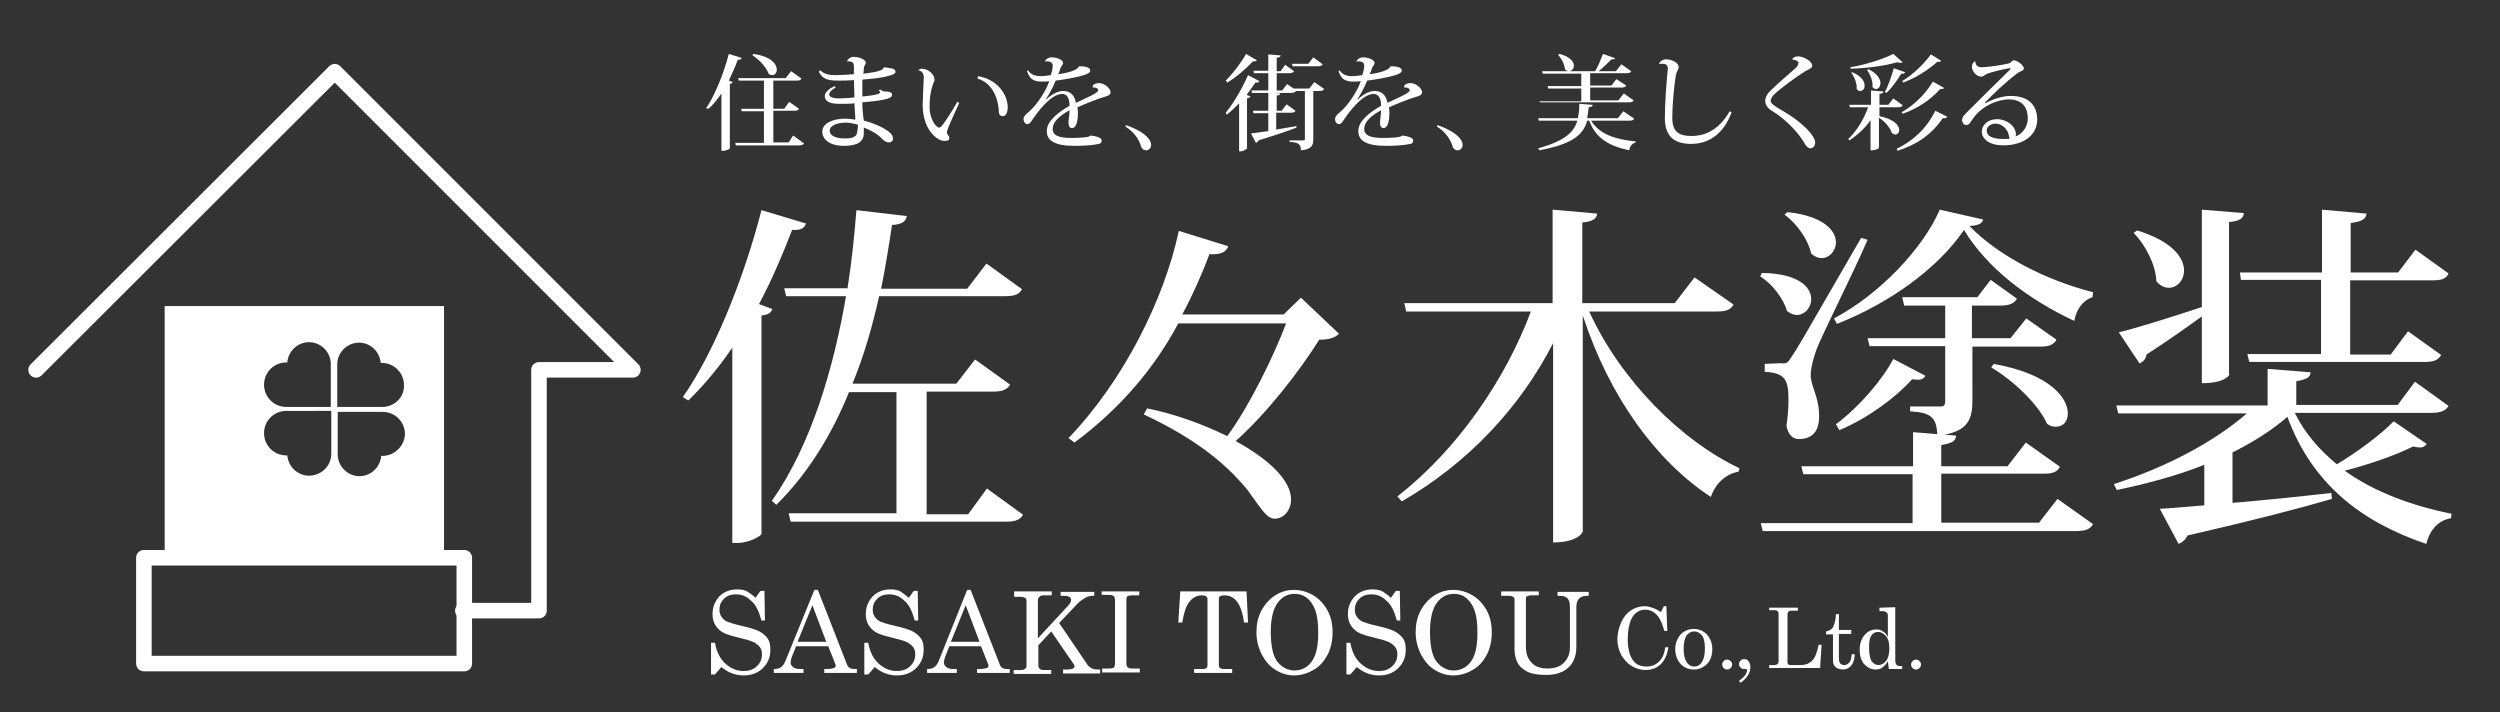 <?xml version="1.0" encoding="utf-8"?>
<!-- Generator: Adobe Illustrator 26.3.1, SVG Export Plug-In . SVG Version: 6.00 Build 0)  -->
<svg version="1.1" id="レイヤー_1" xmlns="http://www.w3.org/2000/svg" xmlns:xlink="http://www.w3.org/1999/xlink" x="0px"
	 y="0px" viewBox="0 0 505.6 144" style="enable-background:new 0 0 505.6 144;" xml:space="preserve">
<rect x="0" y="0" width="505.6" height="144" fill="#333333" stroke="none"/>
<style type="text/css">
	.st0{display:none;fill:#85C6CE;}
	.st1{fill:none;stroke:#FFFFFF;stroke-width:3.142;stroke-linecap:round;stroke-linejoin:round;stroke-miterlimit:10;}
	.st2{fill:#FFFFFF;}
</style>
<polygon class="st0" points="662.4,950.9 -44.4,679.3 -44.4,-163.3 662.4,-313 "/>
<polyline class="st1" points="93.6,123.5 109,123.5 109,74.8 128,74.8 67.7,14.5 7.3,74.8 "/>
<rect x="29.1" y="112.8" class="st1" width="64.8" height="21.4"/>
<path class="st2" d="M33.3,61.9v50.4h56.5V61.9H33.3z M67,91.8L67,91.8c0,2.4-2,4.4-4.5,4.4c-2.3,0-4.2-1.8-4.4-4.1
	c-0.1,0-0.1,0-0.2,0c-2.5,0-4.5-2-4.5-4.5c0-2.5,2-4.5,4.5-4.5c0.2,0,0.3,0,0.5,0v0H67V91.8z M67,82.3h-8.6v0c-0.2,0-0.3,0-0.5,0
	c-2.5,0-4.5-2-4.5-4.5c0-2.5,2-4.5,4.5-4.5c0.1,0,0.1,0,0.2,0c0.2-2.3,2.1-4.1,4.4-4.1c2.4,0,4.4,2,4.4,4.4h0V82.3z M77.3,92.2
	c-0.1,0-0.1,0-0.2,0c-0.2,2.3-2.1,4.1-4.4,4.1c-2.4,0-4.4-2-4.4-4.4h0v-8.6h8.6v0c0.2,0,0.3,0,0.5,0c2.5,0,4.5,2,4.5,4.5
	C81.8,90.2,79.8,92.2,77.3,92.2z M77.3,82.3c-0.2,0-0.3,0-0.5,0v0h-8.6v-8.6h0c0-2.4,2-4.4,4.4-4.4c2.3,0,4.2,1.8,4.4,4.1
	c0.1,0,0.1,0,0.2,0c2.5,0,4.5,2,4.5,4.5C81.8,80.3,79.8,82.3,77.3,82.3z"/>
<g>
	<g>
		<path class="st2" d="M142.8,21.9c1.7-2.5,3.5-6.8,4.6-11l2.6,0.8c-0.1,0.3-0.3,0.4-0.8,0.4c-0.5,1.4-1.2,2.9-1.8,4.2l0.8,0.3
			c-0.1,0.2-0.3,0.3-0.6,0.4v13c0,0.1-0.7,0.5-1.4,0.5h-0.3V18.9c-0.8,1.2-1.7,2.3-2.6,3.1L142.8,21.9z M160.4,27.4l2.2,1.6
			c-0.2,0.3-0.4,0.4-1,0.4h-12.8c0,0,0-0.1-0.1-0.5h5.8v-6.4h-4.5c0-0.1,0-0.1-0.1-0.5h4.6v-5.7h-5.1l-0.1-0.5h9.6l1.1-1.4l2.1,1.5
			c-0.2,0.3-0.4,0.4-1,0.4h-4.7V22h2.2l1-1.4l2,1.4c-0.2,0.3-0.4,0.4-1,0.4h-4.2v6.4h3.1L160.4,27.4z M152.3,10.9
			c3.7,0.5,4.8,2.1,4.8,3.2c0,0.6-0.4,1.1-0.9,1.1c-0.2,0-0.4-0.1-0.7-0.2c-0.5-1.4-2-3-3.3-3.8L152.3,10.9z"/>
	</g>
	<g>
		<path class="st2" d="M171.3,12.4c0.1-0.4,0.7-0.9,1.3-0.9c1.3,0,2.5,0.6,2.5,1.2c0,0.3-0.3,0.5-0.4,1c0,0.2,0,0.7-0.1,1.2
			c0.9-0.1,3.9-0.4,4.1-1.2l0.2-0.1c0.8,0.2,2.2,0.1,2.2,0.9c0,0.5-0.8,0.7-2,1c-1.2,0.3-3.4,0.5-4.7,0.6c0,0.5,0,3,0,3.4
			c0.3,0,3.6-0.3,3.6-0.8c0-0.1-0.1-0.3-0.3-0.4l0.3-0.2c0.5,0.3,0.6,0.4,1,0.4c0.6,0,1.4,0.1,1.4,0.6c0,0.6-0.2,1.1-6,1.6
			c0,1.2,0.1,2.3,0.2,3l0.1,0.7c2,0.5,4,1.4,5,2.2c0.7,0.5,0.9,1,0.9,1.5c0,0.4-0.4,0.7-0.8,0.7c-0.4,0-0.8-0.1-1.4-0.7
			c-0.8-0.9-2.1-1.7-3.7-2.3c0,0.3,0,0.8,0,1.1c0,1.7-1.2,2.6-4,2.6c-2.9,0-4.4-1.3-4.4-2.9c0-1.7,2.2-2.6,4.6-2.6
			c0.7,0,1.5,0.1,2.1,0.2c0-0.2-0.2-2.8-0.2-3.3c-0.8,0.1-2,0.1-3,0.1c-2.2,0-3-0.6-3-1.6c0-0.7,0.8-1.4,2-2l0.2,0.3
			c-0.9,0.5-1.3,1-1.3,1.4c0,0.5,0.7,0.8,2.1,0.8c0.9,0,2.2-0.1,3-0.2l-0.1-3.5c-1.1,0.1-2.7,0.1-3.4,0.1c-2,0-3-0.4-3.7-1.8
			l0.3-0.3c0.6,0.7,1.8,1,2.9,1c1,0,2.9-0.1,3.9-0.2v-1c0-1.1,0-1.6-1.2-1.6c-0.1,0-0.3,0-0.5,0L171.3,12.4z M173.5,25.2
			c-0.8-0.2-1.7-0.4-2.4-0.4c-2,0-3.3,0.7-3.3,1.6c0,1.1,1.3,1.6,3.1,1.6c1.9,0,2.5-0.5,2.5-1.7C173.5,26.2,173.5,25.4,173.5,25.2z"
			/>
	</g>
	<g>
		<path class="st2" d="M185.7,14.2c0.2-0.2,0.5-0.3,0.7-0.3c1.4,0,2.6,1.2,2.6,2.2c0,0.4-0.2,0.6-0.3,0.9c-0.3,0.9-0.7,2.1-0.7,4.7
			c0,2.3,1.3,4.1,1.9,4.1c0.3,0,0.5-0.2,1-0.9c0.6-0.8,1.8-2.7,2.7-4.3l0.4,0.2c-2,4.4-2.5,5.5-2.5,6c0,0.1,0,0.3,0.1,0.3
			c0.2,0.3,0.4,0.6,0.4,0.8c0,0.5-0.4,0.6-1,0.6c-1.5,0-4.4-2.3-4.4-7.3c0-0.8,0.2-4.5,0.2-5C187,14.9,186.4,14.3,185.7,14.2
			L185.7,14.2z M197.8,15.4c4.1,0.7,6,3.9,6,6.3c0,0.9-0.3,1.8-1,1.8c-0.4,0-0.8-0.3-0.8-0.9c-0.1-3-1.5-5.9-4.3-6.7L197.8,15.4z"/>
	</g>
	<g>
		<path class="st2" d="M221,17.3c0.2-0.3,0.8-0.5,1.2-0.5c1.3,0,2.4,1.2,2.4,1.8c0,0.7-0.6,0.8-1.6,1.1c-1,0.3-3.3,1.2-5.1,2
			c0,0.3,0.1,0.6,0.1,0.9c0,2.4-0.5,3.3-1.2,3.3c-0.4,0-0.7-0.3-0.7-1c0-0.1,0-0.2,0-0.4c0.2-1.6,0.2-1.7,0.2-2.2
			c-1.8,1-3.4,2.2-3.4,3.8c0,1.3,1.3,1.8,3.7,1.8c1.9,0,3.7-0.1,4-0.5c1.4,0.2,2.2,0.5,2.2,1c0,0.5-0.2,0.7-1.1,0.8
			c-0.9,0.2-3.1,0.3-4.3,0.3c-4.2,0-5.7-1.1-5.7-3c0-2.1,2.5-3.9,4.6-5.1c0-0.1,0-0.3,0-0.4c-0.1-1.4-0.7-2-1.5-2
			c-1.8,0-4,2.3-5.8,4.9c-0.5,0.8-0.8,1.2-1.2,1.2c-0.4,0-0.8-0.4-0.8-1c0-0.6,0.5-1,1.1-1.5c1.7-1.5,3.5-4.3,4.1-6.2
			c-0.5,0.1-1.2,0.1-1.6,0.1c-1.2,0-1.9-0.4-2.2-0.8c-0.3-0.3-0.5-0.8-0.7-1.3l0.2-0.2c0.5,0.8,1.3,1.2,2.6,1.2c0.5,0,1.4-0.1,2-0.2
			c0.3-0.8,0.4-1.5,0.4-2c0-0.5-0.5-0.8-1.1-0.8c-0.2,0-0.3,0-0.5,0.1l0,0c0.1-0.4,0.6-0.9,1.4-0.9c1.2,0,2.3,0.6,2.3,1.1
			c0,0.4-0.3,0.6-0.5,1c-0.1,0.4-0.3,0.9-0.5,1.3c0.2,0,3.9-0.5,4.2-1.6c1.3,0,2.3,0.2,2.3,0.9c0,0.4-0.7,0.7-1.3,0.9
			c-1.3,0.4-3.9,0.9-5.7,1.1c-0.6,1.5-1.4,2.9-2,3.8l0.1,0c1.4-1.3,2.6-1.7,3.4-1.7c1.2,0,2.3,0.6,2.6,2.4c2.1-1,4.5-2,4.5-2.5
			c0-0.4-0.4-0.6-0.8-0.6c-0.1,0-0.2,0-0.3,0L221,17.3z"/>
	</g>
	<g>
		<path class="st2" d="M227.7,25.3c3,1,5.1,2.6,5.1,4c0,0.7-0.5,1.1-1,1.1c-0.4,0-0.8-0.2-1-0.7c-0.4-1.4-1.4-3-3.2-4.1L227.7,25.3z
			"/>
	</g>
	<g>
		<path class="st2" d="M247.9,16.3c1.6-1.6,3.3-3.9,4.1-5.4l2.2,1.3c-0.1,0.1-0.2,0.2-0.4,0.2c-0.1,0-0.2,0-0.4,0
			c-1.2,1.3-3.2,3.1-5.2,4.3L247.9,16.3z M247.9,22.8c1.8-2.2,3.6-5.5,4.5-7.6l2.3,1.2c-0.1,0.2-0.2,0.3-0.5,0.3c-0.1,0-0.2,0-0.3,0
			c-0.5,0.7-1.1,1.6-1.8,2.5l0.8,0.3c-0.1,0.2-0.3,0.3-0.7,0.4v10.1c0,0.1-0.7,0.6-1.3,0.6h-0.3v-9.7c-0.8,0.8-1.6,1.6-2.5,2.3
			L247.9,22.8z M265.8,16.6l2,1.4c-0.2,0.3-0.4,0.4-1,0.4h-1.2v9.7c0,1.3-0.3,2.1-2.5,2.3c0-1.4-0.7-1.6-2.3-1.7v-0.3h2.7
			c0.3,0,0.4-0.1,0.4-0.3v-9.7h-1.8c-0.1,0.1-0.2,0.3-0.4,0.3c-0.1,0-0.3,0.1-0.6,0.1h-3.4l1.2,0.1c0,0.3-0.2,0.4-0.7,0.4v3.1h1
			l1-1.3l1.8,1.3c-0.1,0.3-0.4,0.4-1,0.4h-2.9v3.4l4.1-0.7l0,0.3c-1.7,0.7-4.2,1.5-7.7,2.6c-0.1,0.3-0.3,0.4-0.5,0.5L253,27
			c0.8-0.1,2-0.3,3.5-0.5v-3.6h-3l-0.1-0.5h3.1v-3.6h-3.3l-0.1-0.5h3.4v-3.5h-2.9l-0.1-0.5h3V11l2.5,0.2c0,0.3-0.2,0.4-0.8,0.5v2.7
			h0.8l0.9-1.3l1.8,1.3c-0.2,0.3-0.4,0.4-1,0.4h-2.5v3.5h1.1l1-1.3l1.3,0.9h3.2L265.8,16.6z M267.5,13c-0.2,0.3-0.4,0.4-1,0.4h-5.1
			l-0.1-0.5h3.3l1-1.3L267.5,13z"/>
	</g>
	<g>
		<path class="st2" d="M284,17.3c0.2-0.3,0.8-0.5,1.2-0.5c1.3,0,2.4,1.2,2.4,1.8c0,0.7-0.6,0.8-1.6,1.1c-1,0.3-3.3,1.2-5.1,2
			c0,0.3,0.1,0.6,0.1,0.9c0,2.4-0.5,3.3-1.2,3.3c-0.4,0-0.7-0.3-0.7-1c0-0.1,0-0.2,0-0.4c0.2-1.6,0.2-1.7,0.2-2.2
			c-1.8,1-3.4,2.2-3.4,3.8c0,1.3,1.3,1.8,3.7,1.8c1.9,0,3.7-0.1,4-0.5c1.4,0.2,2.2,0.5,2.2,1c0,0.5-0.2,0.7-1.1,0.8
			c-0.9,0.2-3.1,0.3-4.3,0.3c-4.2,0-5.7-1.1-5.7-3c0-2.1,2.5-3.9,4.6-5.1c0-0.1,0-0.3,0-0.4c-0.1-1.4-0.7-2-1.5-2
			c-1.8,0-4,2.3-5.8,4.9c-0.5,0.8-0.8,1.2-1.2,1.2c-0.4,0-0.8-0.4-0.8-1c0-0.6,0.5-1,1.1-1.5c1.7-1.5,3.5-4.3,4.1-6.2
			c-0.5,0.1-1.2,0.1-1.6,0.1c-1.2,0-1.9-0.4-2.2-0.8c-0.3-0.3-0.5-0.8-0.7-1.3l0.2-0.2c0.5,0.8,1.3,1.2,2.6,1.2c0.5,0,1.4-0.1,2-0.2
			c0.3-0.8,0.4-1.5,0.4-2c0-0.5-0.5-0.8-1.1-0.8c-0.2,0-0.3,0-0.5,0.1l0,0c0.1-0.4,0.6-0.9,1.4-0.9c1.2,0,2.3,0.6,2.3,1.1
			c0,0.4-0.3,0.6-0.5,1c-0.1,0.4-0.3,0.9-0.5,1.3c0.2,0,3.9-0.5,4.2-1.6c1.3,0,2.3,0.2,2.3,0.9c0,0.4-0.7,0.7-1.3,0.9
			c-1.3,0.4-3.9,0.9-5.7,1.1c-0.6,1.5-1.4,2.9-2,3.8l0.1,0c1.4-1.3,2.6-1.7,3.4-1.7c1.2,0,2.3,0.6,2.6,2.4c2.1-1,4.5-2,4.5-2.5
			c0-0.4-0.4-0.6-0.8-0.6c-0.1,0-0.2,0-0.3,0L284,17.3z"/>
	</g>
	<g>
		<path class="st2" d="M290.7,25.3c3,1,5.1,2.6,5.1,4c0,0.7-0.5,1.1-1,1.1c-0.4,0-0.8-0.2-1-0.7c-0.4-1.4-1.4-3-3.2-4.1L290.7,25.3z
			"/>
	</g>
	<g>
		<path class="st2" d="M330.5,24c-0.2,0.3-0.4,0.4-1,0.4h-7.7c1.6,2.7,4.8,3.8,9,4.2l0,0.2c-0.7,0.2-1.2,0.8-1.3,1.6
			c-4.2-0.9-6.8-2.5-8.1-6H321c-0.8,2.8-2.8,4.7-9.7,6l-0.2-0.4c5.3-1.5,7.2-3.2,7.9-5.6h-7.8l-0.1-0.5h8c0.2-0.9,0.3-1.8,0.3-2.9
			l2.7,0.2c0,0.3-0.2,0.4-0.8,0.5c-0.1,0.8-0.2,1.5-0.3,2.2h6.2l1.1-1.4L330.5,24z M311.3,20.5h8.5v-2.6h-6.7l-0.1-0.5h6.8v-2.5H312
			l-0.1-0.5h10.7c0.6-1,1.2-2.5,1.6-3.5l2.5,0.9c-0.1,0.1-0.3,0.2-0.5,0.2c-0.1,0-0.2,0-0.3,0c-0.7,0.7-1.7,1.7-2.6,2.4h3.5l1.1-1.4
			l2,1.4c-0.1,0.3-0.4,0.4-1,0.4h-7.3v2.5h4.3l1-1.3l2,1.3c-0.2,0.3-0.4,0.4-1,0.4h-6.3v2.6h5.7l1.1-1.4l2,1.4
			c-0.2,0.3-0.4,0.4-1,0.4h-17.9L311.3,20.5z M315.4,10.9c2.2,0.6,2.9,1.6,2.9,2.4c0,0.6-0.5,1.1-1,1.1c-0.3,0-0.5-0.1-0.8-0.4
			c-0.1-1-0.7-2.2-1.4-2.9L315.4,10.9z"/>
	</g>
	<g>
		<path class="st2" d="M335.5,12.9c0.2-0.5,0.8-0.9,1.4-0.9c1.3,0,2.6,0.7,2.6,1.6c0,0.5-0.4,0.6-0.6,1.8c-0.3,1.7-0.7,5.8-0.7,8.4
			c0,3,1.5,3.7,3.9,3.7c3.1,0,5.8-1.6,7.7-5l0.4,0.2c-1.7,4.6-4.8,6.4-8.2,6.4c-2.9,0-5.3-1.1-5.3-5.2c0-2.8,0.3-7.1,0.6-10v-0.1
			c0-0.9-0.8-0.9-1.2-0.9C335.9,12.9,335.7,12.9,335.5,12.9L335.5,12.9z"/>
	</g>
	<g>
		<path class="st2" d="M362.4,12c0.3-0.4,0.7-0.6,1.2-0.6c1.2,0,2.9,1,2.9,1.9c0,0.5-0.7,0.7-1.4,1.1c-1.8,1.1-5.2,3.6-6.3,4.7
			c-0.4,0.4-0.7,0.9-0.7,1.3c0,0.5,0.7,1,1.9,1.7c4.5,2.5,7.1,5.4,7.1,6.7c0,0.7-0.4,1.2-1,1.2c-0.4,0-0.9-0.5-1.2-1.1
			c-1.1-1.9-3.5-4.6-6.4-6.4c-0.9-0.5-1.5-1.2-1.5-2.1c0-0.7,0.4-1.4,0.9-1.9c1.2-1.2,3.8-3.5,5.1-4.6c0.5-0.4,0.7-0.8,0.7-1.1
			C363.8,12.3,363,12.1,362.4,12L362.4,12z"/>
	</g>
	<g>
		<path class="st2" d="M380.1,21.7v1.8c3,0.6,4,1.9,4,2.8c0,0.5-0.3,0.9-0.8,0.9c-0.2,0-0.4-0.1-0.7-0.3c-0.3-1.1-1.5-2.4-2.6-3.1
			v6.1c0,0-0.3,0.5-1.7,0.5v-6.1c-1.1,1.6-2.6,3-4.3,4.1l-0.2-0.3c1.8-1.7,3.2-4.1,4-6.4h-3.7l-0.1-0.5h4.4v-2.9l2.5,0.2
			c0,0.3-0.2,0.4-0.8,0.5v2.2h1.8l1-1.3l1.9,1.4c-0.2,0.3-0.4,0.4-1,0.4H380.1z M374.2,13.6c3.1-0.5,6.8-1.7,8.7-2.7l1.9,1.7
			c-0.1,0.1-0.3,0.1-0.5,0.1c-0.2,0-0.4-0.1-0.7-0.1c-2.3,0.7-6,1.2-9.3,1.3L374.2,13.6z M374.6,14.6c1.9,0.8,2.5,1.9,2.5,2.7
			c0,0.7-0.4,1.1-0.9,1.1c-0.2,0-0.5-0.1-0.7-0.4c0.1-1.1-0.5-2.5-1.1-3.3L374.6,14.6z M377.9,14c1.8,0.9,2.4,2,2.4,2.8
			c0,0.7-0.4,1.2-0.9,1.2c-0.2,0-0.5-0.1-0.7-0.4c0.1-1.1-0.4-2.5-1.1-3.4L377.9,14z M385.3,14.6c-0.1,0.2-0.3,0.4-0.8,0.3
			c-0.9,1.5-2,3-3,3.9l-0.3-0.2c0.6-1.1,1.3-3,1.8-4.8L385.3,14.6z M383.6,30.1c3.2-1.6,5.9-3.9,7.8-7.7l2.4,1.2
			c-0.1,0.2-0.2,0.3-0.5,0.3c-0.1,0-0.2,0-0.4,0c-2.4,3.5-5.4,5.4-9.2,6.6L383.6,30.1z M393.2,17.8c-0.1,0.1-0.3,0.2-0.5,0.2
			c-0.1,0-0.2,0-0.3,0c-2.1,2.3-4.7,4-7.6,5l-0.2-0.3c2.4-1.4,4.7-3.5,6.3-6.2L393.2,17.8z M392.6,12.3c-0.1,0.1-0.2,0.2-0.4,0.2
			c-0.1,0-0.2,0-0.4,0c-2,1.8-4.5,3.3-6.9,4.2l-0.2-0.3c2.1-1.3,4.2-3.2,5.8-5.4L392.6,12.3z"/>
	</g>
	<g>
		<path class="st2" d="M401.5,20.9c1.6-0.9,3.6-1.5,5.1-1.5c4.1,0,5.4,2.3,5.4,4.8c0,3-2.6,5.2-6.9,5.2c-2.6,0-4.3-1.2-4.3-2.8
			c0-1.3,1.2-2.5,3.1-2.5c1.9,0,3.8,1.4,3.8,3.1c0,0.2,0,0.3-0.1,0.4c1.5-0.5,2.5-2.1,2.5-3.6c0-2.4-1.2-3.9-3.9-3.9
			c-1.4,0-5.2,0.8-7.4,4.2c-0.3,0.5-0.6,1-1.2,1c-0.5,0-0.8-0.7-0.8-1c0-0.7,0.7-1.3,1.1-1.7c1.7-1.7,6-6,8.5-8.4
			c0.1-0.1,0.2-0.2,0.2-0.3c0-0.1-0.1-0.1-0.2-0.1c-0.3,0-3.6,0.7-4.7,1.2c-0.5,0.3-0.6,0.5-1,0.5c-1,0-1.9-1.1-1.9-2
			c0-0.3,0.1-0.8,0.6-1.1l0.1,0c0,0.7,0.4,1.2,1.2,1.2c1.3,0,4.7-0.5,5.6-0.8c0.4-0.1,0.7-0.6,0.9-0.6c0.9,0,2.1,1.1,2.1,1.6
			c0,0.6-0.7,0.5-1.4,1.1c-2.3,1.7-4.9,4.2-6.5,5.9L401.5,20.9z M405.1,28.1c0.5,0,1,0,1.4-0.1c-0.1-0.1-0.2-0.2-0.2-0.4
			c-0.1-1.3-1.3-2.6-2.7-2.6c-1,0-1.8,0.6-1.8,1.4C401.8,27.9,403.8,28.1,405.1,28.1z"/>
	</g>
</g>
<g>
	<g>
		<path class="st2" d="M163,45.2c-0.3,0.9-0.9,1.4-2.8,1.3c-2,5.2-4.2,10.3-6.7,15l2.7,1c-0.2,0.7-0.9,1.2-2.2,1.3v44.2
			c-0.1,0.4-2.5,1.8-4.8,1.8h-1.1V70.3c-2.7,4-5.8,7.7-8.9,10.7l-1.1-0.7c6-8.5,12.2-23.4,15.9-37.8L163,45.2z M199.6,98.8l7.3,5.3
			c-0.6,1-1.4,1.4-3.5,1.4h-43.5l-0.4-1.7h21.8V79.3h-9.6c-3.4,8.4-8.2,16.4-14.7,22.8l-0.9-0.8c8-11.4,12.5-26.9,15-41.4h-12.1
			l-0.4-1.6h12.8c0.9-5.6,1.4-10.9,1.8-15.8l10.2,1.2c-0.2,1-0.9,1.7-3,1.8c-0.6,4-1.3,8.4-2.2,12.9h17.4l3.9-5.1l7.2,5.2
			c-0.6,1-1.4,1.4-3.5,1.4h-25.4c-1.3,5.8-3,11.9-5.4,17.7h21l3.8-4.9l7.1,5.1c-0.7,1-1.5,1.4-3.5,1.4h-13.4V104h8.4L199.6,98.8z"/>
	</g>
	<g>
		<path class="st2" d="M263.1,60.2l7.7,7.3c-0.9,0.9-2.2,1.2-4,1.2c-4,6.4-10.7,15-16.9,20.5c6.4,3.5,11.2,7.8,11.2,11.8
			c0,2.1-1.4,3.9-3.3,3.9c-1.7,0-2.9-2.3-5.5-5.8c-4.6-5.6-10.8-10.5-21-15.3l0.7-1.2c5.2,1,11.1,3.1,16.2,5.6
			c4.5-6.1,9.5-16.4,11.9-22.8h-21.8c-4.8,9-11.7,17.2-21,24.1l-1.2-0.9c11.3-11.8,19.4-28.3,22.3-41.9l10,3.1
			c-0.5,1.5-2.2,1.7-3.8,1.6c-1.4,3.8-3.5,8.5-5.5,12.2h20.5L263.1,60.2z"/>
	</g>
	<g>
		<path class="st2" d="M350.6,61.6c-0.6,1-1.4,1.4-3.5,1.4h-25.7c6.4,14,18.7,26.2,30.4,31.7l-0.2,0.7c-2.4,0.4-4.6,2.2-5.6,5.1
			c-11.1-7.3-20.5-20.2-25.9-36.7v43.7c0,0.1-0.9,2.2-6,2.2V69.4c-6.6,12.9-17.1,24.2-30.6,32l-0.9-1c12.1-9.4,21.9-23.7,27-37.4
			h-25.2l-0.4-1.7h30V42.4l9,0.8c-0.1,1-0.8,1.6-3,1.8v16.3h18.7l4-5.2L350.6,61.6z"/>
	</g>
	<g>
		<path class="st2" d="M356.3,55.2c7.5,0.1,10,2.9,10,5.3c0,1.7-1.3,3.2-2.9,3.2c-0.7,0-1.3-0.3-2-0.8c-0.7-2.5-3-5.5-5.4-7
			L356.3,55.2z M412.3,105.8l3.8-4.9l7.2,5.1c-0.6,1-1.4,1.4-3.5,1.4h-63.3l-0.4-1.6h30.7v-9.9h-22.1l-0.4-1.6h22.6v-6.9l4.9,0.4
			c-0.2-3.3-1.2-4.4-5.5-4.6v-1h6.2c0.7,0,0.9-0.3,0.9-1.2V70h-15.3l-0.4-1.6h15.7v-6.6h-8.3l-0.4-1.7h15.2l2.7-3.5l5.3,3.8
			c-0.5,0.9-1.4,1.4-3.3,1.4h-5.8v6.6h7.8l3.2-4l6.1,4.3c-0.6,1-1.4,1.4-3.3,1.4h-13.7V81c0,3.6-0.8,6-5.6,6.9l2.3,0.2
			c-0.1,1.1-0.7,1.5-3,1.9v4.3h13.4l3.7-4.8l6.9,4.9c-0.6,1.1-1.4,1.4-3.5,1.4h-20.5v9.9H412.3z M360.4,73.5c0.9,0,1.1,0,1.9-1.3
			c1.4-2.1,1.4-2.1,14.1-24.1l1.3,0.4c-2.7,6.3-9.3,19.4-10.3,22.1c-0.7,1.9-1.2,3.9-1.2,5.3c0,2.2,1.7,4.4,1.7,8.2
			c0,1.1,0,4.7-4.1,4.7c-1.2,0-2.2-0.9-2.5-2.7c0.3-2,0.4-3.8,0.4-5.3c0-4-0.7-5.4-4.8-5.6v-1.6C359.5,73.5,360.4,73.4,360.4,73.5
			L360.4,73.5z M361.5,42.9c7.4,0.8,9.8,3.8,9.8,6.1c0,1.7-1.3,3.2-2.9,3.2c-0.7,0-1.4-0.3-2.1-0.9c-0.6-2.8-2.9-6.1-5.4-7.9
			L361.5,42.9z M370.9,64.4c9.3-4.9,18.1-14.3,21.4-22l8.8,2c-0.3,0.8-0.9,1.2-2.8,1.3c5.7,5.9,15.2,10.9,25,13.4l-0.1,1
			c-2.1,0.7-3.3,2.6-3.7,4.8c-9.2-4.3-17.6-10.6-22.3-18.4c-5.2,7.7-15,14.8-25.7,19L370.9,64.4z M371.3,85.8
			c4.7-3.5,9.4-9,11.6-13.2l6.5,3.4c-0.3,0.5-0.7,0.8-1.6,0.8c-0.3,0-0.7-0.1-1.1-0.1c-3.2,3.6-8.8,7.8-14.7,10.3L371.3,85.8z
			 M403.2,73.6c11.4,2,15,6.9,15,10c0,1.7-1,2.7-2.4,2.7c-0.5,0-1.2-0.1-1.8-0.6c-1.8-4-6.9-8.8-11.3-11.4L403.2,73.6z"/>
	</g>
	<g>
		<path class="st2" d="M464.1,83.5c2,4.1,5,7.5,8.5,10.4c4.2-2.5,9-6.1,11.5-8.7l6.7,4.6c-0.4,0.4-0.7,0.7-1.4,0.7
			c-0.4,0-0.9-0.1-1.4-0.2c-3.3,1.7-8.8,3.6-13.8,4.9c6,4.3,13.6,7.1,21.6,8.7l-0.1,0.9c-2.5,0.4-4.3,2.3-5,5.2
			c-13.3-4.5-23.1-12.2-28.1-25.7c-3.1,2.7-6.9,5.1-11.1,7.2v10.2c6-0.5,12.9-1.2,20-2l0.1,1.2c-6.5,1.9-15.7,4.3-29.2,7.4
			c-0.4,0.9-1.1,1.4-1.8,1.7l-3.8-7.1c2.2-0.1,5.3-0.4,9-0.7v-8.2c-5.5,2.2-11.5,3.8-17.7,5.1l-0.6-1.2c10.6-3.4,20.4-8.6,26.9-14.3
			h-26l-0.4-1.6h30.6v-7.4l8.7,0.7c-0.1,1-0.7,1.4-2.9,1.8v4.8h20.5l3.5-4.7l6.8,4.9c-0.6,0.9-1.4,1.4-3.5,1.4H464.1z M450.9,75.7
			c0,0.1-0.8,1.8-5.6,1.8V64c-2.8,2-6.4,4.6-11.2,7.7c-0.1,0.9-0.7,1.5-1.4,1.8l-4.2-6.3c3.1-0.7,9.8-2.8,16.8-5.1V42.4l8.5,0.7
			c-0.1,1-0.7,1.6-3,1.8V75.7z M432.2,46.6c7.2,2.2,9.5,5.6,9.5,8.1c0,2-1.4,3.5-3.1,3.5c-0.8,0-1.7-0.4-2.5-1.3
			c-0.1-3.3-2.2-7.4-4.6-9.8L432.2,46.6z M453,55.1h16.6V42.4l9,0.8c-0.1,1.1-0.9,1.6-3.2,1.9v10h9.6l3.5-4.6l6.7,4.8
			c-0.5,1.1-1.4,1.4-3.3,1.4h-16.6v15h8.2l3.5-4.7l6.7,4.8c-0.6,1-1.4,1.4-3.4,1.4h-35.4l-0.4-1.6h14.9v-15h-16.2L453,55.1z"/>
	</g>
</g>
<g>
	<g>
		<g>
			<path class="st2" d="M152.8,120.9l1-1.4h0.8l0.1,6H154c-0.5-1.8-1.1-3.2-2.1-4c-0.9-0.9-1.9-1.3-3.1-1.3c-1,0-1.8,0.3-2.4,0.9
				c-0.6,0.6-0.9,1.3-0.9,2.2c0,0.5,0.1,1,0.4,1.4c0.2,0.4,0.6,0.7,1.1,1c0.5,0.2,1.4,0.5,2.7,0.8c1.8,0.4,3.1,0.8,3.9,1.2
				c0.7,0.4,1.3,0.9,1.7,1.5c0.4,0.6,0.5,1.4,0.5,2.2c0,1.5-0.5,2.7-1.5,3.7c-1,1-2.3,1.5-3.9,1.5c-1.7,0-3.2-0.6-4.5-1.7l-1.3,1.5
				h-0.8v-6.4h0.8c0.3,1.8,1,3.2,2.1,4.2c1.1,1,2.3,1.5,3.7,1.5c1.1,0,2-0.3,2.7-1c0.7-0.7,1-1.4,1-2.4c0-0.5-0.1-1-0.4-1.4
				c-0.3-0.4-0.7-0.7-1.2-1c-0.6-0.3-1.7-0.6-3.3-1c-1.8-0.4-3.1-0.9-3.7-1.5c-0.9-0.8-1.4-1.8-1.4-3.2c0-1.5,0.5-2.6,1.4-3.6
				c0.9-0.9,2.1-1.4,3.6-1.4c0.7,0,1.4,0.1,2,0.4C151.5,119.9,152.2,120.3,152.8,120.9z"/>
		</g>
		<g>
			<path class="st2" d="M164.7,119.3h0.7l5.9,15.1c0.2,0.6,0.7,0.9,1.5,0.9h0.5v0.8h-6.6v-0.8h0.5c0.7,0,1.2-0.1,1.5-0.2
				c0.2-0.1,0.3-0.3,0.3-0.5c0-0.1,0-0.3-0.1-0.4l-1.4-3.5H161l-0.8,2c-0.2,0.5-0.3,1-0.3,1.3c0,0.4,0.2,0.7,0.5,0.9
				c0.3,0.3,0.8,0.4,1.5,0.4h0.6v0.8h-6v-0.8c0.6,0,1.1-0.1,1.5-0.4c0.4-0.3,0.7-0.8,1-1.6L164.7,119.3z M164.3,122.4l-3,7.4h5.8
				L164.3,122.4z"/>
		</g>
		<g>
			<path class="st2" d="M183.8,120.9l1-1.4h0.8l0.1,6h-0.7c-0.5-1.8-1.1-3.2-2.1-4c-0.9-0.9-1.9-1.3-3.1-1.3c-1,0-1.8,0.3-2.4,0.9
				c-0.6,0.6-0.9,1.3-0.9,2.2c0,0.5,0.1,1,0.4,1.4c0.2,0.4,0.6,0.7,1.1,1c0.5,0.2,1.4,0.5,2.7,0.8c1.8,0.4,3.1,0.8,3.9,1.2
				c0.7,0.4,1.3,0.9,1.7,1.5c0.4,0.6,0.5,1.4,0.5,2.2c0,1.5-0.5,2.7-1.5,3.7c-1,1-2.3,1.5-3.9,1.5c-1.7,0-3.2-0.6-4.5-1.7l-1.3,1.5
				h-0.8v-6.4h0.8c0.3,1.8,1,3.2,2.1,4.2s2.3,1.5,3.7,1.5c1.1,0,2-0.3,2.7-1c0.7-0.7,1-1.4,1-2.4c0-0.5-0.1-1-0.4-1.4
				c-0.3-0.4-0.7-0.7-1.2-1c-0.6-0.3-1.7-0.6-3.3-1c-1.8-0.4-3.1-0.9-3.7-1.5c-0.9-0.8-1.4-1.8-1.4-3.2c0-1.5,0.5-2.6,1.4-3.6
				c0.9-0.9,2.1-1.4,3.6-1.4c0.7,0,1.4,0.1,2,0.4C182.5,119.9,183.1,120.3,183.8,120.9z"/>
		</g>
		<g>
			<path class="st2" d="M195.6,119.3h0.7l5.9,15.1c0.2,0.6,0.7,0.9,1.5,0.9h0.5v0.8h-6.6v-0.8h0.5c0.7,0,1.2-0.1,1.5-0.2
				c0.2-0.1,0.3-0.3,0.3-0.5c0-0.1,0-0.3-0.1-0.4l-1.4-3.5H192l-0.8,2c-0.2,0.5-0.3,1-0.3,1.3c0,0.4,0.2,0.7,0.5,0.9
				c0.3,0.3,0.8,0.4,1.5,0.4h0.6v0.8h-6v-0.8c0.6,0,1.1-0.1,1.5-0.4c0.4-0.3,0.7-0.8,1-1.6L195.6,119.3z M195.3,122.4l-3,7.4h5.8
				L195.3,122.4z"/>
		</g>
		<g>
			<path class="st2" d="M205.1,119.6h7.6v0.8H211c-0.3,0-0.6,0.1-0.8,0.3c-0.2,0.2-0.3,0.4-0.3,0.7v7.7l6.2-6.7
				c0.4-0.4,0.5-0.8,0.5-1.1c0-0.3-0.1-0.5-0.4-0.6c-0.2-0.2-0.6-0.2-1.2-0.2h-0.5v-0.8h6.8v0.8H221c-0.5,0-1,0.1-1.5,0.4
				c-0.5,0.3-1,0.6-1.5,1.1l-3.8,4l5.5,8.1c0.3,0.5,0.6,0.8,1,1c0.3,0.2,0.7,0.3,1.2,0.3h0.6v0.8h-7.5v-0.8h0.8c0.6,0,1-0.1,1.2-0.2
				c0.2-0.1,0.3-0.2,0.3-0.4c0-0.1,0-0.3-0.1-0.4l-4.6-6.7l-2.6,2.8v4.1c0,0.3,0.1,0.4,0.2,0.6c0.2,0.2,0.5,0.3,0.8,0.3h1.6v0.8
				h-7.6v-0.8h1.5c0.4,0,0.6-0.1,0.8-0.2c0.2-0.2,0.3-0.4,0.3-0.6v-13.2c0-0.3-0.1-0.5-0.3-0.6c-0.2-0.1-0.5-0.2-1-0.2h-1.2V119.6z"
				/>
		</g>
		<g>
			<path class="st2" d="M222.8,119.6h7.6v0.8h-1.3c-0.6,0-0.9,0.1-1.1,0.2c-0.2,0.1-0.2,0.5-0.2,0.9v12.5c0,0.5,0.1,0.8,0.2,0.9
				c0.2,0.2,0.5,0.3,1,0.3h1.5v0.8h-7.6v-0.8h1.4c0.5,0,0.8-0.1,1-0.2c0.1-0.1,0.2-0.5,0.2-1v-12.5c0-0.5-0.1-0.8-0.2-0.9
				c-0.2-0.2-0.6-0.3-1.2-0.3h-1.3V119.6z"/>
		</g>
		<g>
			<path class="st2" d="M238.7,119.6h13.4l0.3,6.3h-0.8c-0.5-3.7-1.8-5.5-4-5.5c-0.4,0-0.7,0.1-0.9,0.2c-0.2,0.1-0.2,0.4-0.2,0.7
				v13.2c0,0.3,0.1,0.5,0.2,0.6c0.2,0.1,0.4,0.2,0.8,0.2h1.7v0.8h-7.7v-0.8h1.9c0.3,0,0.4-0.1,0.6-0.2c0.1-0.1,0.2-0.3,0.2-0.5
				v-13.4c0-0.3-0.1-0.5-0.3-0.6s-0.4-0.2-0.8-0.2c-1.1,0-2,0.5-2.7,1.5c-0.6,0.8-1,2.2-1.3,4h-0.8L238.7,119.6z"/>
		</g>
		<g>
			<path class="st2" d="M261.7,119.3c1.4,0,2.7,0.4,3.9,1.1c1.2,0.7,2.2,1.8,2.9,3.1c0.7,1.3,1,2.8,1,4.4c0,1.6-0.3,3.1-1,4.5
				c-0.7,1.3-1.6,2.4-2.9,3.1c-1.2,0.7-2.5,1.1-3.9,1.1c-1.3,0-2.6-0.4-3.7-1.1c-1.2-0.7-2.1-1.8-2.8-3.1c-0.7-1.4-1.1-2.9-1.1-4.5
				c0-1.6,0.3-3.1,1-4.4c0.7-1.3,1.6-2.3,2.8-3.1C259.2,119.6,260.4,119.3,261.7,119.3z M261.9,120.1c-1.5,0-2.6,0.6-3.5,1.8
				c-0.9,1.2-1.4,3.2-1.4,5.9c0,3,0.5,5,1.4,6.1c0.9,1.1,2.1,1.7,3.4,1.7c1,0,1.8-0.3,2.5-0.8c0.7-0.5,1.3-1.3,1.7-2.4
				c0.4-1.1,0.6-2.6,0.6-4.4c0-2-0.2-3.5-0.6-4.6c-0.4-1.1-1-1.9-1.7-2.5C263.6,120.4,262.8,120.1,261.9,120.1z"/>
		</g>
		<g>
			<path class="st2" d="M281.3,120.9l1-1.4h0.8l0.1,6h-0.7c-0.5-1.8-1.1-3.2-2.1-4c-0.9-0.9-1.9-1.3-3.1-1.3c-1,0-1.8,0.3-2.4,0.9
				c-0.6,0.6-0.9,1.3-0.9,2.2c0,0.5,0.1,1,0.4,1.4c0.2,0.4,0.6,0.7,1.1,1c0.5,0.2,1.4,0.5,2.7,0.8c1.8,0.4,3.1,0.8,3.9,1.2
				c0.7,0.4,1.3,0.9,1.7,1.5c0.4,0.6,0.5,1.4,0.5,2.2c0,1.5-0.5,2.7-1.5,3.7c-1,1-2.3,1.5-3.9,1.5c-1.7,0-3.2-0.6-4.5-1.7l-1.3,1.5
				h-0.8v-6.4h0.8c0.3,1.8,1,3.2,2.1,4.2c1.1,1,2.3,1.5,3.7,1.5c1.1,0,2-0.3,2.7-1c0.7-0.7,1-1.4,1-2.4c0-0.5-0.1-1-0.4-1.4
				c-0.3-0.4-0.7-0.7-1.2-1c-0.6-0.3-1.7-0.6-3.3-1c-1.8-0.4-3.1-0.9-3.7-1.5c-0.9-0.8-1.4-1.8-1.4-3.2c0-1.5,0.5-2.6,1.4-3.6
				c0.9-0.9,2.1-1.4,3.6-1.4c0.7,0,1.4,0.1,2,0.4C280,119.9,280.7,120.3,281.3,120.9z"/>
		</g>
		<g>
			<path class="st2" d="M293.9,119.3c1.4,0,2.7,0.4,3.9,1.1c1.2,0.7,2.2,1.8,2.9,3.1c0.7,1.3,1,2.8,1,4.4c0,1.6-0.3,3.1-1,4.5
				c-0.7,1.3-1.6,2.4-2.9,3.1c-1.2,0.7-2.5,1.1-3.9,1.1c-1.3,0-2.6-0.4-3.7-1.1c-1.2-0.7-2.1-1.8-2.8-3.1c-0.7-1.4-1.1-2.9-1.1-4.5
				c0-1.6,0.3-3.1,1-4.4c0.7-1.3,1.6-2.3,2.8-3.1C291.4,119.6,292.7,119.3,293.9,119.3z M294.1,120.1c-1.5,0-2.6,0.6-3.5,1.8
				c-0.9,1.2-1.4,3.2-1.4,5.9c0,3,0.5,5,1.4,6.1c0.9,1.1,2.1,1.7,3.4,1.7c1,0,1.8-0.3,2.5-0.8c0.7-0.5,1.3-1.3,1.7-2.4
				c0.4-1.1,0.6-2.6,0.6-4.4c0-2-0.2-3.5-0.6-4.6c-0.4-1.1-1-1.9-1.7-2.5C295.9,120.4,295,120.1,294.1,120.1z"/>
		</g>
		<g>
			<path class="st2" d="M303.6,119.6h7.6v0.8h-1.5c-0.4,0-0.7,0.1-0.9,0.2c-0.2,0.1-0.2,0.3-0.2,0.6v9.3c0,1,0.1,1.7,0.3,2.2
				c0.3,0.7,0.7,1.3,1.4,1.8s1.6,0.7,2.6,0.7c1.5,0,2.7-0.4,3.4-1.2c0.8-0.8,1.2-1.8,1.2-3.1v-7.6c0-0.7,0-1.2-0.1-1.5
				c-0.1-0.3-0.2-0.6-0.4-0.8c-0.2-0.2-0.4-0.3-0.7-0.4c-0.3-0.1-0.7-0.1-1.3-0.1v-0.8h6.3v0.8h-0.4c-0.7,0-1.2,0.2-1.6,0.6
				c-0.3,0.4-0.5,0.9-0.5,1.6v8.1c0,1.8-0.5,3.1-1.5,4.1c-1.1,1.1-2.7,1.6-4.6,1.6c-1.6,0-2.9-0.2-3.9-0.7c-0.9-0.5-1.6-1.1-2-2
				c-0.3-0.7-0.5-1.5-0.5-2.5v-10c0-0.3-0.1-0.5-0.3-0.6c-0.2-0.1-0.4-0.2-0.8-0.2h-1.6V119.6z"/>
		</g>
	</g>
	<g>
		<g>
			<path class="st2" d="M335.9,123.8l0.6-1.2h0.5l0.2,5h-0.6c-0.4-1.4-0.8-2.4-1.4-3.1c-0.7-0.8-1.5-1.2-2.5-1.2
				c-1,0-1.9,0.5-2.5,1.4c-0.6,0.9-1,2.5-1,4.7c0,1.8,0.4,3.3,1.1,4.2c0.6,0.8,1.5,1.2,2.7,1.2c1,0,1.8-0.3,2.5-1
				c0.7-0.6,1.1-1.6,1.3-2.9h0.6c-0.2,1.5-0.7,2.6-1.5,3.4c-0.8,0.8-1.9,1.2-3.1,1.2c-1,0-2-0.3-2.8-0.8c-0.9-0.5-1.5-1.3-2.1-2.2
				c-0.5-1-0.8-2-0.8-3.2c0-1.2,0.3-2.4,0.8-3.5c0.5-1.1,1.2-1.9,2-2.4c0.8-0.5,1.7-0.8,2.7-0.8c0.5,0,1,0.1,1.5,0.3
				C334.8,123.1,335.3,123.4,335.9,123.8z"/>
		</g>
		<g>
			<path class="st2" d="M342.6,127.2c1,0,1.9,0.4,2.6,1.1c0.7,0.8,1.1,1.8,1.1,3c0,0.9-0.2,1.6-0.5,2.2c-0.3,0.6-0.8,1.1-1.4,1.4
				c-0.6,0.4-1.2,0.5-1.9,0.5c-1,0-1.9-0.4-2.6-1.1c-0.7-0.8-1.1-1.8-1.1-3c0-1.2,0.4-2.2,1.1-3
				C340.7,127.5,341.6,127.2,342.6,127.2z M342.6,127.7c-0.6,0-1.1,0.3-1.5,0.8c-0.4,0.6-0.6,1.5-0.6,2.7c0,1.2,0.2,2.1,0.6,2.7
				c0.4,0.6,0.9,0.9,1.5,0.9c0.7,0,1.2-0.3,1.6-0.9c0.4-0.6,0.6-1.5,0.6-2.8c0-1.2-0.2-2.1-0.6-2.6
				C343.8,128,343.3,127.7,342.6,127.7z"/>
		</g>
		<g>
			<path class="st2" d="M349.3,133.4c0.3,0,0.5,0.1,0.7,0.3c0.2,0.2,0.3,0.4,0.3,0.7c0,0.3-0.1,0.5-0.3,0.7
				c-0.2,0.2-0.4,0.3-0.7,0.3c-0.3,0-0.5-0.1-0.7-0.3c-0.2-0.2-0.3-0.4-0.3-0.7c0-0.3,0.1-0.5,0.3-0.7
				C348.7,133.5,349,133.4,349.3,133.4z"/>
		</g>
		<g>
			<path class="st2" d="M352,138.1l-0.3-0.4c1.1-0.8,1.6-1.5,1.6-2.1c0-0.1,0-0.2,0-0.2c0,0-0.1-0.1-0.1-0.1l-0.2,0
				c-0.1,0-0.2,0-0.3,0c-0.3,0-0.5-0.1-0.7-0.3c-0.2-0.2-0.3-0.4-0.3-0.7c0-0.3,0.1-0.5,0.3-0.7c0.2-0.2,0.4-0.3,0.7-0.3
				c0.4,0,0.7,0.1,0.9,0.4c0.2,0.3,0.4,0.7,0.4,1.2C354,136,353.4,137.1,352,138.1z"/>
		</g>
		<g>
			<path class="st2" d="M357.9,122.9h5.7v0.6h-1.4c-0.2,0-0.4,0.1-0.5,0.2c-0.1,0.1-0.2,0.3-0.2,0.5v9.7c0,0.2,0.1,0.4,0.2,0.5
				c0.1,0.1,0.4,0.1,0.8,0.1h1.7c0.9,0,1.7-0.3,2.3-0.9c0.6-0.6,1-1.7,1.3-3.2h0.6l-0.3,4.7h-10.3v-0.6h1c0.3,0,0.6-0.1,0.7-0.2
				c0.1-0.1,0.2-0.3,0.2-0.6v-9.6c0-0.2-0.1-0.4-0.2-0.5c-0.1-0.1-0.3-0.2-0.5-0.2h-1.2V122.9z"/>
		</g>
		<g>
			<path class="st2" d="M371.3,124.2h0.6v3.2h2.5v0.8h-2.5v5c0,0.4,0.1,0.8,0.3,1c0.2,0.2,0.5,0.3,0.8,0.3c0.4,0,0.7-0.2,1-0.5
				s0.4-0.9,0.5-1.7h0.6c0,1-0.3,1.8-0.7,2.3c-0.4,0.5-1,0.8-1.7,0.8c-0.6,0-1.1-0.2-1.5-0.5c-0.4-0.4-0.5-0.8-0.5-1.4v-5.2h-1.4
				v-0.6c0.6-0.1,1.1-0.4,1.4-0.8C371,126.2,371.3,125.3,371.3,124.2z"/>
		</g>
		<g>
			<path class="st2" d="M380.3,122.9l3-0.1v10.7c0,0.4,0.1,0.7,0.2,0.9c0.2,0.2,0.4,0.3,0.7,0.3h0.5v0.6h-2.7l-0.2-1.6
				c-0.3,0.6-0.7,1-1.1,1.3c-0.4,0.3-0.9,0.4-1.4,0.4c-0.9,0-1.6-0.4-2.3-1.1c-0.6-0.7-0.9-1.7-0.9-2.9c0-1.3,0.4-2.4,1.2-3.2
				c0.6-0.6,1.3-0.9,2.2-0.9c0.5,0,0.9,0.1,1.3,0.4c0.4,0.2,0.7,0.6,1,1.1v-4.4c0-0.2-0.1-0.4-0.3-0.6c-0.2-0.1-0.5-0.2-0.8-0.2
				h-0.6V122.9z M379.9,127.8c-0.6,0-1.1,0.2-1.4,0.7c-0.4,0.5-0.5,1.3-0.5,2.5c0,1.3,0.2,2.2,0.5,2.7c0.4,0.5,0.8,0.8,1.4,0.8
				c0.6,0,1.1-0.3,1.6-0.9c0.4-0.6,0.6-1.4,0.6-2.5c0-1.1-0.2-1.9-0.7-2.5C380.9,128.1,380.4,127.8,379.9,127.8z"/>
		</g>
		<g>
			<path class="st2" d="M387.5,133.4c0.3,0,0.5,0.1,0.7,0.3c0.2,0.2,0.3,0.4,0.3,0.7c0,0.3-0.1,0.5-0.3,0.7
				c-0.2,0.2-0.4,0.3-0.7,0.3c-0.3,0-0.5-0.1-0.7-0.3c-0.2-0.2-0.3-0.4-0.3-0.7c0-0.3,0.1-0.5,0.3-0.7
				C387,133.5,387.2,133.4,387.5,133.4z"/>
		</g>
	</g>
</g>
<g>
</g>
<g>
</g>
<g>
</g>
<g>
</g>
<g>
</g>
<g>
</g>
</svg>
